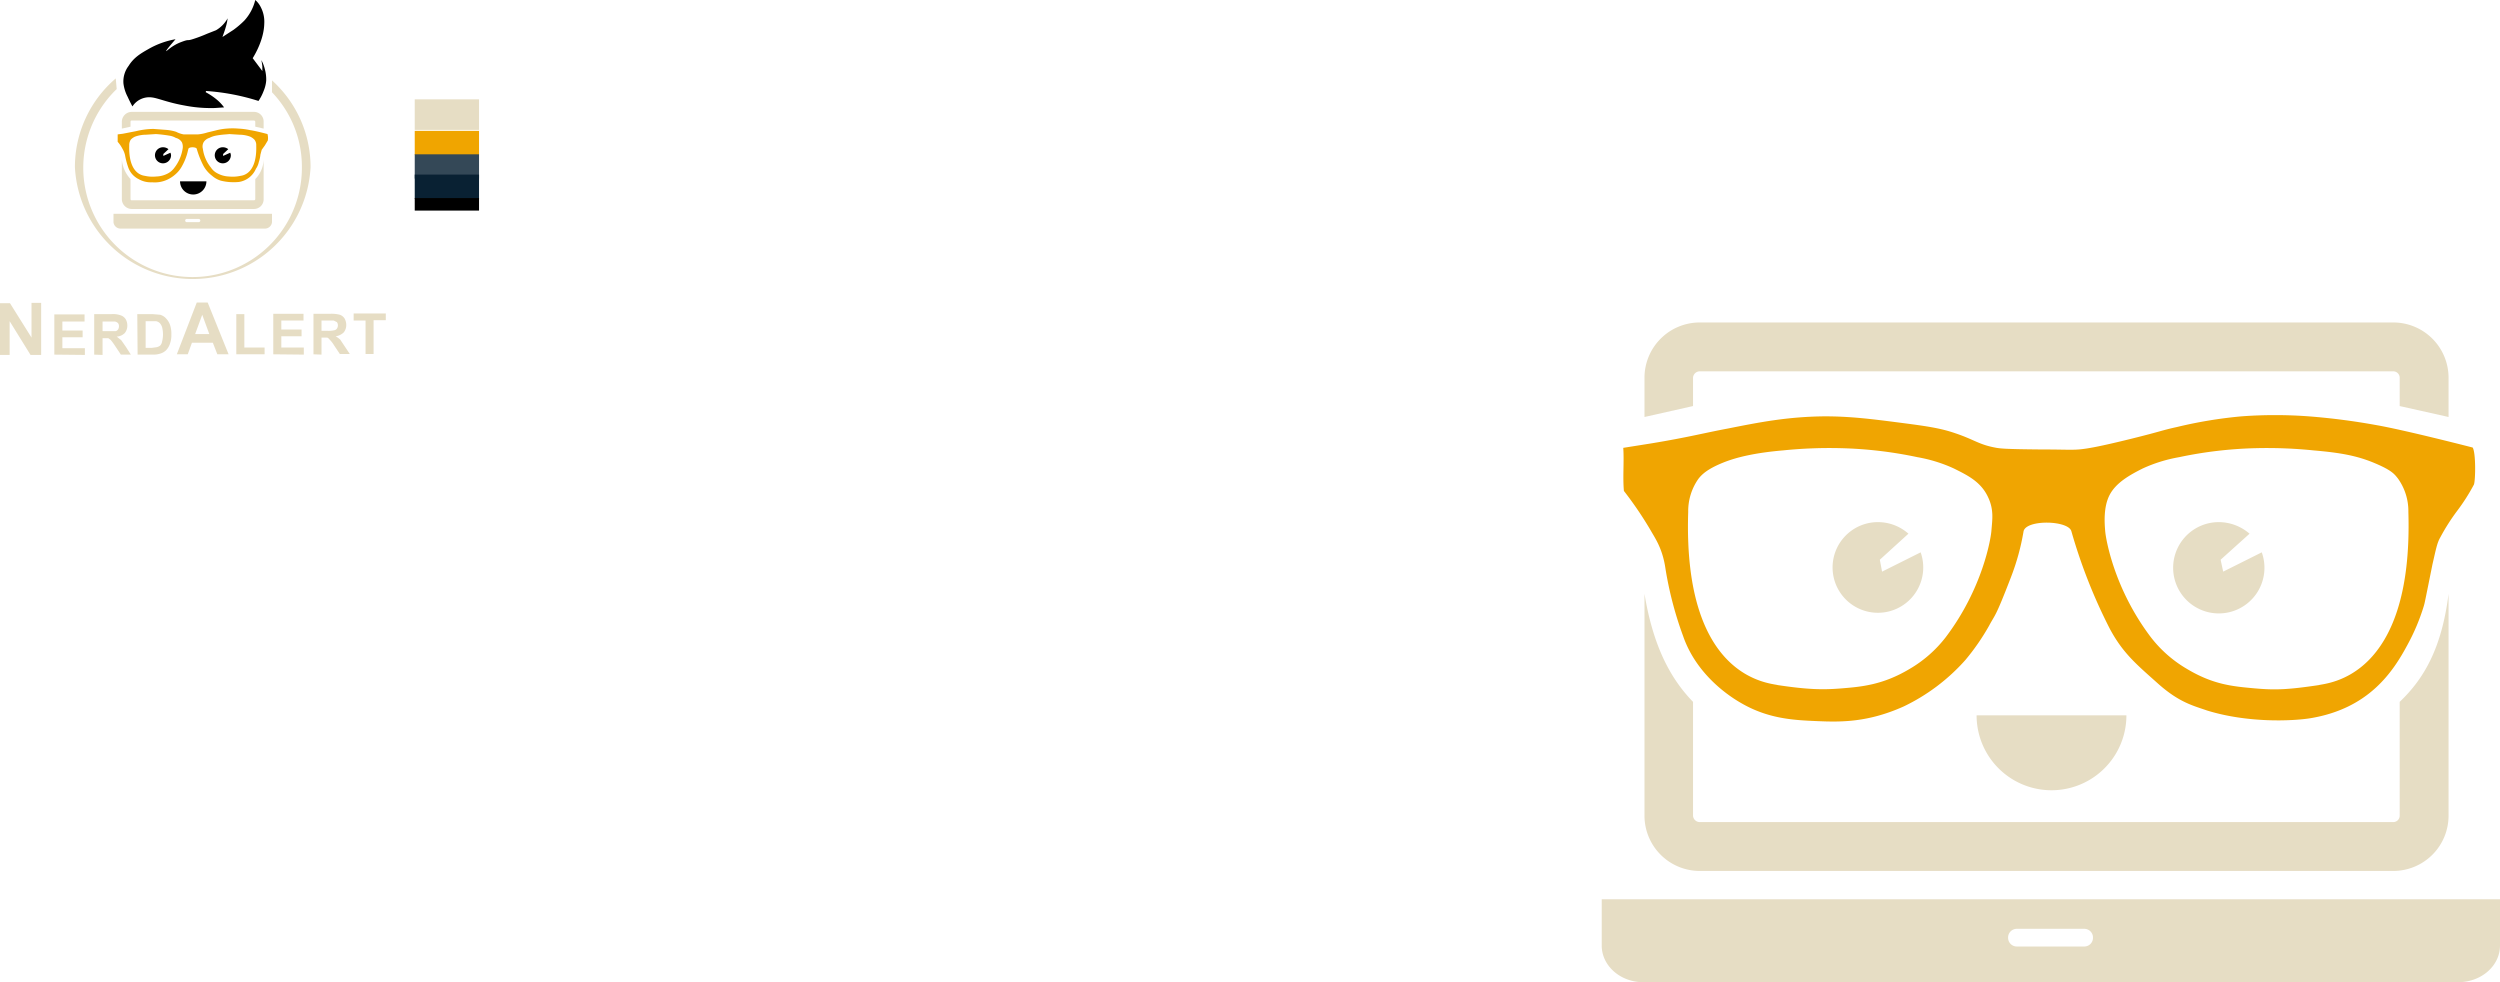 <svg id="Capa_1" data-name="Capa 1" xmlns="http://www.w3.org/2000/svg" viewBox="0 0 777.6 305.5"><defs><style>.cls-1{fill:#f0a500;}.cls-2{fill:#e6ddc4;}.cls-3{fill:#f0a501;}.cls-4{fill:#344857;}.cls-5{fill:#092133;}</style></defs><title>logoheader</title><path class="cls-1" d="M84.4,43.6s-3.7-1-5.3-1.2a22,22,0,0,0-3.7-.5,21.9,21.9,0,0,0-3.7,0,19,19,0,0,0-3.5.6l-2.5.6a13.3,13.3,0,0,1-2.9.6H58.3a7.9,7.9,0,0,1-2.3-.8,14.1,14.1,0,0,0-3.1-.6l-4-.3a24.2,24.2,0,0,0-5.4.7l-4.1.8-1.6.2V46a10.4,10.4,0,0,1,1.5,2.2,6.7,6.7,0,0,1,.8,2,24,24,0,0,0,1,3.8,6.4,6.4,0,0,0,3.2,3.6,7.6,7.6,0,0,0,4.2,1,9.3,9.3,0,0,0,4.7-.8,10.7,10.7,0,0,0,3.4-2.5,9.1,9.1,0,0,0,1.3-1.9,16.3,16.3,0,0,0,1.2-2.7c.4-1.1.5-1.8.7-2.5s2.5-.6,2.6,0a28.2,28.2,0,0,0,2.1,5.3,9.9,9.9,0,0,0,2.7,3.1,7.4,7.4,0,0,0,2.7,1.5,16.8,16.8,0,0,0,5.6.4,6.9,6.9,0,0,0,5.3-4.1,5.8,5.8,0,0,0,.9-2.1,10.5,10.5,0,0,0,.5-2.3l.4-1.5,1-1.4.9-1.5A4.6,4.6,0,0,0,84.4,43.6ZM58,48.2A12.9,12.9,0,0,1,55.5,54a6,6,0,0,1-2,1.8,8.2,8.2,0,0,1-3.7,1,10.9,10.9,0,0,1-3.5-.2c-.4-.1-5.2-.3-4.9-9.5a3.1,3.1,0,0,1,.5-1.8,4.4,4.4,0,0,1,1.3-.9,10.4,10.4,0,0,1,3.4-.6l3.1-.2a42.2,42.2,0,0,1,4.2.5,5.7,5.7,0,0,1,2,.7,3,3,0,0,1,1.9,1.4A3.5,3.5,0,0,1,58,48.2Zm18,8.4a11.6,11.6,0,0,1-3.6.2,8.2,8.2,0,0,1-3.6-1,5.2,5.2,0,0,1-2-1.8,11.7,11.7,0,0,1-2.5-5.8,2.8,2.8,0,0,1,.2-2,3.1,3.1,0,0,1,1.8-1.4,7.7,7.7,0,0,1,2-.7c2.1-.4,3.7-.4,4.2-.5l3.2.2a9.7,9.7,0,0,1,3.3.6,4.4,4.4,0,0,1,1.3.9,2.6,2.6,0,0,1,.6,1.8C81.2,56.3,76.4,56.5,76,56.6Z" transform="translate(-1.2 -1.9)"/><path class="cls-2" d="M36.5,68.4V71a2.2,2.2,0,0,0,2.3,2H83.5a2.2,2.2,0,0,0,2.3-2V68.4Zm27,2.1a.5.5,0,0,1-.5.5H59.3a.5.5,0,0,1-.5-.5h0a.5.5,0,0,1,.5-.5H63a.5.5,0,0,1,.5.5Z" transform="translate(-1.2 -1.9)"/><path class="cls-2" d="M83.2,41.9l-2.6-.6V39.8a.4.4,0,0,0-.4-.4H42.1c-.2,0-.3.2-.3.4v1.5l-2.7.6V39.8a3.1,3.1,0,0,1,3-3.1H80.2a3,3,0,0,1,3,3.1Z" transform="translate(-1.2 -1.9)"/><path class="cls-2" d="M80.2,66.9H42.1a3.1,3.1,0,0,1-3-3.1V51.6a10.2,10.2,0,0,0,2.7,6v6.2c0,.2.1.4.3.4H80.2a.4.4,0,0,0,.4-.4V57.6a9.1,9.1,0,0,0,2.6-6V63.8A3,3,0,0,1,80.2,66.9Z" transform="translate(-1.2 -1.9)"/><path d="M72.8,49.4a1.9,1.9,0,0,1,.2.8,2.5,2.5,0,1,1-2.5-2.5,2.7,2.7,0,0,1,1.7.6l-1.6,1.5v.6ZM52,50.4v-.6l1.6-1.5a2.7,2.7,0,0,0-1.7-.6,2.5,2.5,0,1,0,2.5,2.5,1.9,1.9,0,0,0-.2-.8Zm13.4,7.9a4.1,4.1,0,0,1-8.2,0ZM42.4,35c-.4-.7-1-1.9-1.5-3a12.1,12.1,0,0,1-1.3-4.1,8,8,0,0,1,1.6-5.5c1.6-2.6,3.8-3.9,6.1-5.2a25.9,25.9,0,0,1,8.5-3.1c-2.5,2.9-3,3.6-2.9,3.7s1.7-1.7,4.6-2.8,1.5-.2,3.9-1a44.6,44.6,0,0,0,4.2-1.6l2.8-1.1A9.7,9.7,0,0,0,72,7.6a15.7,15.7,0,0,1-.6,2.8c-.3,1.1-.7,2.1-1,3l3.4-2.2a27.8,27.8,0,0,0,3.4-2.9,14.6,14.6,0,0,0,3.4-6.4,7,7,0,0,1,1.7,2.2,9.8,9.8,0,0,1,1.1,5.1c-.1,4.9-2.8,9.5-3.6,10.8l3,4V22.5c-.1-.8-.2-1.4-.3-1.9a11.8,11.8,0,0,1,1.1,2.9A12,12,0,0,1,84,27a10.7,10.7,0,0,1-.8,3.2,14.6,14.6,0,0,1-1.6,3.1,69.1,69.1,0,0,0-16.3-3.1c-.2.6-.2.2.1.5A19.9,19.9,0,0,1,69,33.2a13.7,13.7,0,0,1,1.9,2.1l-2.9.2a42.5,42.5,0,0,1-9.5-.8c-5.1-.9-8.2-2.3-10.1-2.5A6.2,6.2,0,0,0,42.4,35Z" transform="translate(-1.2 -1.9)"/><path class="cls-2" d="M85.8,30.6a33.5,33.5,0,0,1,9.3,23.3A34,34,0,1,1,37.5,29.6l-.3-3.3A36.3,36.3,0,0,0,24.5,53.9a36.7,36.7,0,0,0,73.3,0,36.3,36.3,0,0,0-12-27Z" transform="translate(-1.2 -1.9)"/><path class="cls-2" d="M1.2,112.3V96.2H4.3L11,106.9V96.1H14v16.2H10.7L4.2,101.8v10.5Z" transform="translate(-1.2 -1.9)"/><path class="cls-2" d="M18.1,112.2V99.7h9.4v2.2H20.6v2.8h6.3v2.1H20.6v3.4h7v2.1Z" transform="translate(-1.2 -1.9)"/><path class="cls-2" d="M30.5,112.2V99.6h5.4a7.1,7.1,0,0,1,2.9.4,2.9,2.9,0,0,1,1.5,1.2,3.8,3.8,0,0,1,.5,1.9,3.6,3.6,0,0,1-.8,2.4,3.9,3.9,0,0,1-2.5,1.1l1.4,1.1,1.4,2,1.6,2.5H38.8L37,109.5a18.6,18.6,0,0,0-1.4-1.9l-.7-.5H33.1v5.2Zm2.6-7.3h4.1a1.3,1.3,0,0,0,.7-.5,1.7,1.7,0,0,0,.3-1,1.5,1.5,0,0,0-.3-1,1.9,1.9,0,0,0-1-.5H33.1Z" transform="translate(-1.2 -1.9)"/><path class="cls-2" d="M43.9,99.6h4.7l2.4.2a3.9,3.9,0,0,1,1.9,1.2,5.6,5.6,0,0,1,1.2,2,8.7,8.7,0,0,1,.4,3,7.7,7.7,0,0,1-.4,2.7,5.4,5.4,0,0,1-1.3,2.2,4.5,4.5,0,0,1-1.8,1,6.9,6.9,0,0,1-2.2.3H44Zm2.6,2.1v8.4h1.9l1.5-.2a2.8,2.8,0,0,0,1.1-.5,2.2,2.2,0,0,0,.6-1.2,9,9,0,0,0,0-4.6,3.5,3.5,0,0,0-.7-1.2,2.3,2.3,0,0,0-1.2-.6H46.5Z" transform="translate(-1.2 -1.9)"/><path class="cls-2" d="M72.3,112.1H68.8l-1.4-3.6H60.9l-1.3,3.6H56.2L62.4,96h3.4Zm-6-6.3-2.2-6-2.2,6Z" transform="translate(-1.2 -1.9)"/><path class="cls-2" d="M74.7,112.1V99.6h2.5V110h6.3v2.1Z" transform="translate(-1.2 -1.9)"/><path class="cls-2" d="M86.2,112.1V99.5h9.4v2.1H88.7v2.8H95v2.1H88.7V110h7v2.2Z" transform="translate(-1.2 -1.9)"/><path class="cls-2" d="M98.7,112.1V99.5H104a10.2,10.2,0,0,1,2.9.3,2.9,2.9,0,0,1,1.5,1.2,4.2,4.2,0,0,1,.5,2,3.6,3.6,0,0,1-.8,2.3,4.5,4.5,0,0,1-2.5,1.2,8.5,8.5,0,0,1,1.4,1l1.4,2.1L110,112h-3.1l-1.8-2.7a9.1,9.1,0,0,0-1.4-1.8,1.9,1.9,0,0,0-.7-.6h-1.8v5.3Zm2.5-7.3h1.9a8.2,8.2,0,0,0,2.2-.2,1.3,1.3,0,0,0,.7-.5,1.8,1.8,0,0,0,0-2l-1-.5h-3.8Z" transform="translate(-1.2 -1.9)"/><path class="cls-2" d="M114.9,112V101.6h-3.7V99.4h10v2.1h-3.8V112Z" transform="translate(-1.2 -1.9)"/><path class="cls-3" d="M770.3,141.1s-20.9-5.4-30.1-7a205.8,205.8,0,0,0-20.9-2.7,141.3,141.3,0,0,0-20.9,0,138.4,138.4,0,0,0-20,3.3c-5,1.1-4.7,1.3-14.4,3.7s-13.7,3.1-16.2,3.3-4.9,0-12.1,0c-11.1-.1-12.2-.3-13.5-.5-5.6-1-6.7-2.5-13-4.6-4.7-1.6-9.1-2.2-17.6-3.3s-15-1.9-22.8-1.9c-11.2.1-19.7,1.7-30.2,3.8-7,1.3-12.2,2.7-23.7,4.6l-8.8,1.4c.3,4.3-.2,9,.2,13.4a113.9,113.9,0,0,1,8.4,12.4c1.3,2.3,3.6,5.5,4.5,11.6a112,112,0,0,0,5.5,21.1c4.3,12.5,15.1,19.2,18.1,20.9,8.6,5,16.7,5.3,23.7,5.6s15.6.5,26.9-4.6a60.7,60.7,0,0,0,19.1-14.4,70.2,70.2,0,0,0,7.4-10.7c1.9-3.6,1.8-2.1,6.8-15.1a72.6,72.6,0,0,0,3.9-14.2c.7-3.8,14.1-3.5,14.9,0a166.4,166.4,0,0,0,11.9,30.2c4.1,7.7,8.4,11.2,15,17.1s11,6.9,15.3,8.4c12.6,3.9,26.5,3.3,32.1,2.4,18.2-3,25.7-14.4,30.2-22.8a63.8,63.8,0,0,0,5.1-12.1c.3-1,.3-1.1,2.7-13,1-4.3,1.4-6.6,2.4-8.3a63.6,63.6,0,0,1,5.2-8.2,60.7,60.7,0,0,0,5.3-8.3C771.2,151.1,771.3,142.7,770.3,141.1Zm-149.7,26c-.2,2.4-2.7,17.8-14.2,33a38.9,38.9,0,0,1-11.3,9.9c-8.2,4.9-14.8,5.5-20.9,6s-10.6.4-20-1c-2.4-.7-29.6-1.7-27.9-53.9a17.4,17.4,0,0,1,3.2-10.3c1.1-1.4,2.8-3,7.4-4.9s10.7-3.2,18.8-3.9a142.4,142.4,0,0,1,18.1-.7,129.4,129.4,0,0,1,23.8,2.8,46,46,0,0,1,11.3,3.5c4,2,8,3.9,10.3,8.2S620.9,163.3,620.6,167.1ZM722.4,215c-9.4,1.4-13.4,1.6-20,1s-12.7-1.1-20.9-6a38.9,38.9,0,0,1-11.3-9.9c-11.5-15.2-14-30.6-14.2-33s-.6-7.5,1.4-11.3,6.3-6.2,10.3-8.2a46,46,0,0,1,11.3-3.5,129.4,129.4,0,0,1,23.8-2.8,143.2,143.2,0,0,1,18.1.7c8.1.7,13.3,1.6,18.8,3.9s6.3,3.5,7.4,4.9a17.4,17.4,0,0,1,3.2,10.3C751.9,213.3,724.8,214.3,722.4,215Z" transform="translate(-1.2 -1.9)"/><path class="cls-2" d="M499.4,281.6V296c0,6.3,5.8,11.4,12.9,11.4H765.8c7.2,0,13-5.1,13-11.4V281.6Zm152.8,12a2.7,2.7,0,0,1-2.8,2.7H628.5a2.7,2.7,0,0,1-2.7-2.7h0a2.7,2.7,0,0,1,2.7-2.8h20.9a2.7,2.7,0,0,1,2.8,2.8Zm110.6-162-15.2-3.4v-8.8a2,2,0,0,0-2-2H529.9a2.1,2.1,0,0,0-2.1,2v8.8l-15.1,3.4V119.4a17.2,17.2,0,0,1,17.2-17.2H745.6a17.2,17.2,0,0,1,17.2,17.2ZM745.6,272.8H529.9a17.2,17.2,0,0,1-17.2-17.2v-69c2.5,15.1,7.4,25.7,15.1,33.6v35.4a2.1,2.1,0,0,0,2.1,2H745.6a2,2,0,0,0,2-2V220.2c7.6-7.2,13.1-16.8,15.2-33.6v69A17.2,17.2,0,0,1,745.6,272.8Z" transform="translate(-1.2 -1.9)"/><path class="cls-2" d="M704.7,173.7a14.2,14.2,0,1,1-13.3-9.4,14.7,14.7,0,0,1,9.5,3.6l-9,8.1.8,3.7Zm-118.1,6-.7-3.7,8.9-8.1a14.3,14.3,0,0,0-9.5-3.6,14.1,14.1,0,1,0,13.3,9.4Zm76,44.7a23.3,23.3,0,0,1-46.6,0Z" transform="translate(-1.2 -1.9)"/><rect class="cls-2" x="129" y="30.9" width="20" height="9.5"/><rect class="cls-1" x="129" y="40.7" width="20" height="7.55"/><rect class="cls-4" x="129" y="48" width="20" height="7.55"/><rect class="cls-5" x="129" y="54.3" width="20" height="7.55"/><rect x="129" y="61.6" width="20" height="3.9"/></svg>